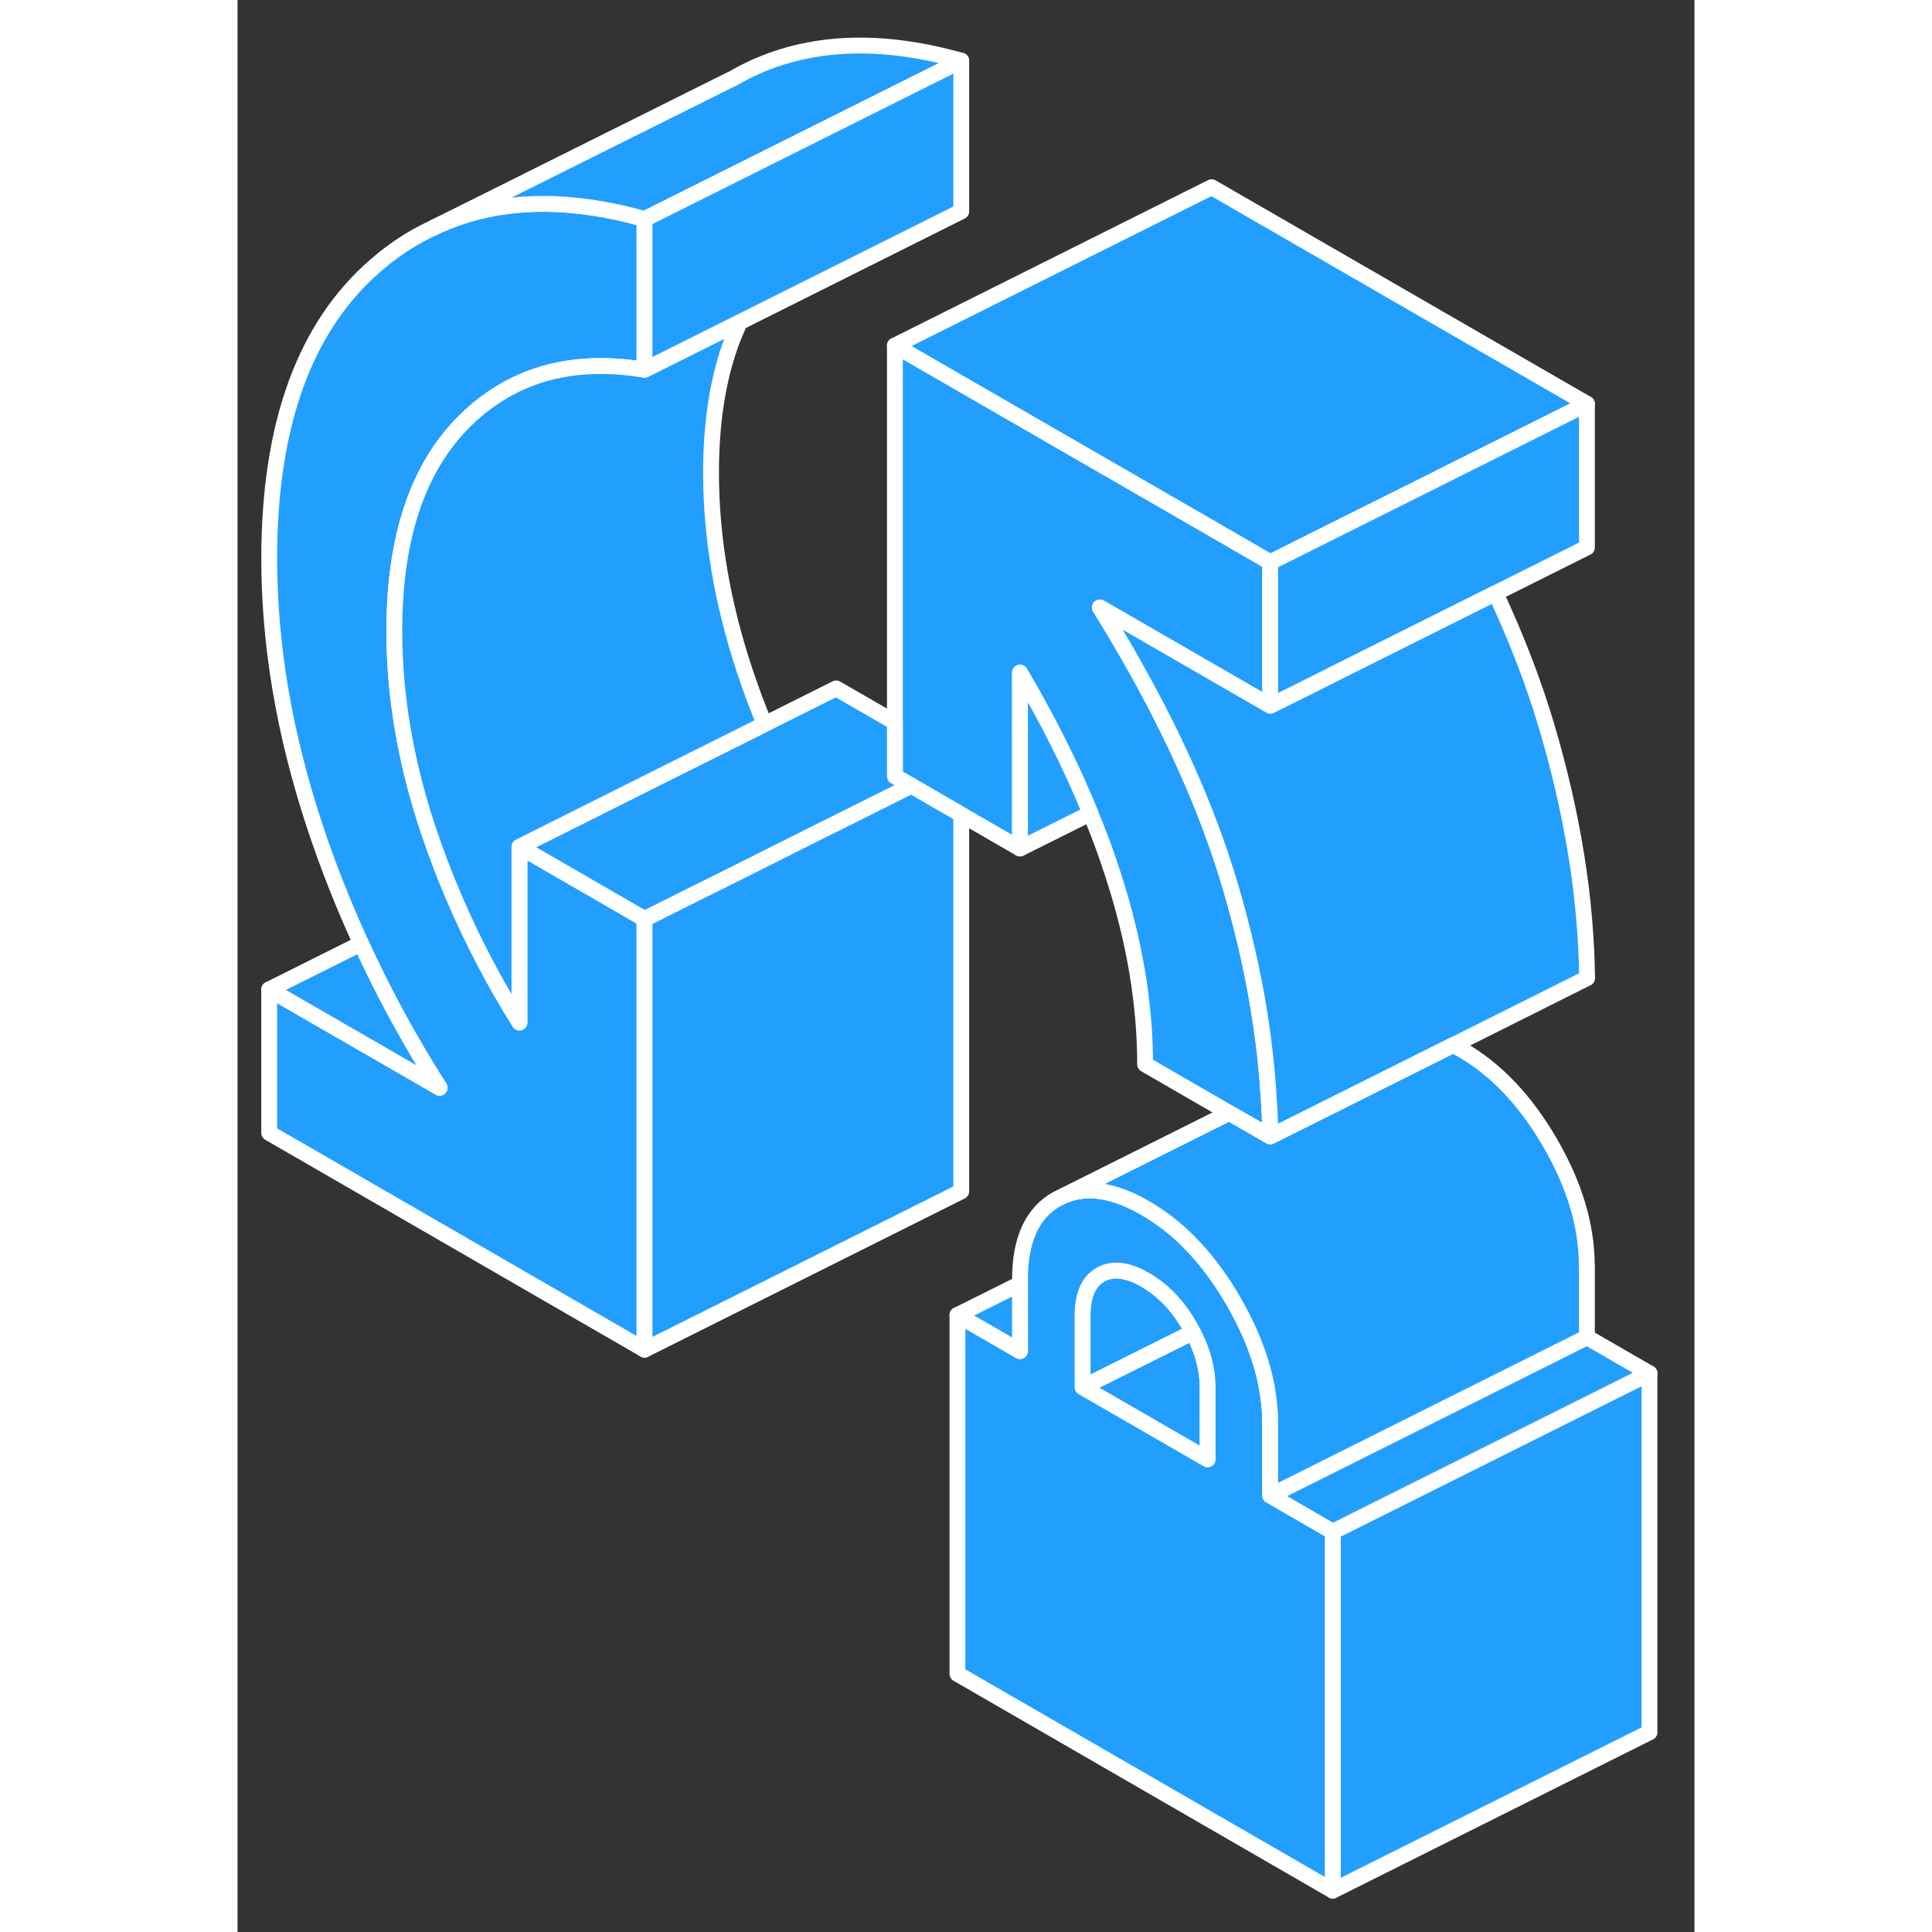 <svg width="48" height="48" viewBox="0 0 92 122" fill="#229EFF" xmlns="http://www.w3.org/2000/svg" stroke-width="1px" stroke-linecap="round" stroke-linejoin="round"><rect x="0" y="0" width="92" height="122" fill="#333333" stroke="none"/><path d="M61.26 87.63V92.16L53.36 87.6L60.33 84.12C60.95 85.3 61.26 86.47 61.26 87.63Z" stroke="white" stroke-linejoin="round"/><path d="M60.33 84.12L53.36 87.6V83.06C53.36 81.78 53.74 80.92 54.49 80.49C55.25 80.06 56.19 80.17 57.31 80.81C58.43 81.46 59.37 82.43 60.12 83.74C60.19 83.87 60.26 83.99 60.33 84.12Z" stroke="white" stroke-linejoin="round"/><path d="M65.21 44.57L54.45 38.36C56.59 41.81 58.39 45.14 59.84 48.37C61.02 50.98 61.96 53.52 62.69 55.98C64.02 60.49 64.82 64.85 65.09 69.04C65.16 69.96 65.2 70.87 65.21 71.77L62.62 70.28L57.31 67.21C57.31 63.36 56.63 59.36 55.28 55.22C54.87 53.94 54.4 52.66 53.86 51.36C52.67 48.45 51.19 45.49 49.41 42.47V53.58L45.7 51.44L42.54 49.61L41.51 49.02V21.82L61.51 33.36L65.21 35.5V44.57Z" stroke="white" stroke-linejoin="round"/><path d="M14.34 26.59C11.38 29.53 9.9 33.94 9.9 39.84C9.9 43.92 10.61 48.09 12.02 52.34C12.51 53.8 13.05 55.24 13.66 56.65C14.82 59.37 16.2 62.01 17.8 64.57V53.47L18.83 54.06L22 55.89L25.7 58.03V85.23L2 71.54V62.48L12.76 68.69C10.88 65.74 9.22 62.7 7.8 59.58C6.68 57.14 5.7 54.66 4.86 52.12C2.95 46.33 2 40.72 2 35.28C2 26.81 4.24 20.64 8.71 16.77C9.74 15.87 10.84 15.13 12 14.56L12.43 14.35C15.78 12.77 19.65 12.46 24.03 13.41C24.58 13.53 25.14 13.67 25.7 13.83V23.35C24.42 23.14 23.21 23.07 22.06 23.14C19.06 23.32 16.49 24.47 14.34 26.59Z" stroke="white" stroke-linejoin="round"/><path d="M89.16 86.72V109.39L69.16 119.39V96.72L89.16 86.72Z" stroke="white" stroke-linejoin="round"/><path d="M65.46 94.58L65.21 94.44V89.91C65.21 87.58 64.54 85.17 63.18 82.69C63.09 82.51 62.99 82.34 62.89 82.16C61.52 79.8 59.91 77.99 58.05 76.74C57.81 76.58 57.56 76.42 57.31 76.28C55.36 75.15 53.67 74.89 52.22 75.48L51.73 75.72C50.18 76.6 49.41 78.29 49.41 80.78V85.32L45.46 83.04V105.7L69.16 119.39V96.72L65.46 94.58ZM61.26 92.16L53.36 87.6V83.06C53.36 81.78 53.74 80.92 54.49 80.49C55.25 80.06 56.19 80.17 57.31 80.81C58.43 81.46 59.37 82.43 60.12 83.74C60.19 83.87 60.26 83.99 60.33 84.12C60.95 85.3 61.26 86.47 61.26 87.63V92.16Z" stroke="white" stroke-linejoin="round"/><path d="M89.16 86.72L69.16 96.72L65.46 94.58V94.32L85.21 84.44L89.16 86.72Z" stroke="white" stroke-linejoin="round"/><path d="M85.21 25.5V34.57L79.43 37.46L73.47 40.44L69.41 42.47L68.38 42.99L65.21 44.57V35.5L69.41 33.4L69.83 33.19L75.62 30.3L76.79 29.71L85.21 25.5Z" stroke="white" stroke-linejoin="round"/><path d="M85.21 25.5L76.79 29.71L75.62 30.3L69.83 33.19L69.41 33.4L65.21 35.5L61.51 33.36L41.51 21.82L61.51 11.82L85.21 25.5Z" stroke="white" stroke-linejoin="round"/><path d="M85.21 61.77L76.78 65.99L69.49 69.63L65.22 71.77C65.21 70.87 65.17 69.96 65.1 69.04C64.83 64.85 64.03 60.49 62.7 55.98C61.97 53.52 61.03 50.98 59.85 48.37C58.4 45.14 56.6 41.81 54.46 38.36L65.22 44.57L68.39 42.99L69.42 42.47L73.48 40.44L79.44 37.46C80.81 40.4 81.89 43.23 82.7 45.98C84.32 51.48 85.16 56.75 85.22 61.77H85.21Z" stroke="white" stroke-linejoin="round"/><path d="M45.7 51.44V75.23L25.7 85.23V58.03L28.87 56.44L30.83 55.47L36.61 52.57L37.8 51.98L42.54 49.61L45.7 51.44Z" stroke="white" stroke-linejoin="round"/><path d="M42.54 49.61L37.8 51.98L36.61 52.57L30.83 55.47L28.87 56.44L25.7 58.03L22 55.89L18.83 54.06L17.8 53.47L27.39 48.67L33.28 45.73L37.8 43.47L41.51 45.61V49.02L42.54 49.61Z" stroke="white" stroke-linejoin="round"/><path d="M33.28 45.73L27.39 48.67L17.8 53.47V64.57C16.2 62.01 14.82 59.37 13.66 56.65C13.05 55.24 12.51 53.8 12.02 52.34C10.61 48.09 9.9 43.92 9.9 39.84C9.9 33.94 11.38 29.53 14.34 26.59C16.49 24.47 19.06 23.32 22.06 23.14C23.21 23.07 24.42 23.14 25.7 23.35L31.72 20.34C30.51 22.9 29.9 26.06 29.9 29.84C29.9 33.92 30.61 38.09 32.02 42.34C32.4 43.48 32.82 44.61 33.28 45.73Z" stroke="white" stroke-linejoin="round"/><path d="M45.7 3.83V13.35L31.72 20.34L25.7 23.35V13.83L45.7 3.83Z" stroke="white" stroke-linejoin="round"/><path d="M45.7 3.83L25.7 13.83C25.14 13.67 24.58 13.53 24.03 13.41C19.65 12.46 15.78 12.77 12.43 14.35L31.22 4.98H31.24C35.26 2.63 40.08 2.25 45.7 3.83Z" stroke="white" stroke-linejoin="round"/><path d="M53.86 51.36L49.41 53.58V42.47C51.19 45.49 52.67 48.45 53.86 51.36Z" stroke="white" stroke-linejoin="round"/><path d="M12.76 68.69L2 62.48L7.8 59.58C9.22 62.7 10.88 65.74 12.76 68.69Z" stroke="white" stroke-linejoin="round"/><path d="M49.41 81.07V85.32L45.46 83.04L49.41 81.07Z" stroke="white" stroke-linejoin="round"/><path d="M85.21 79.91V84.44L65.46 94.32L65.21 94.44V89.91C65.21 87.58 64.54 85.17 63.18 82.69C63.09 82.51 62.99 82.34 62.89 82.16C61.52 79.8 59.91 77.99 58.05 76.74C57.81 76.58 57.56 76.42 57.31 76.28C55.36 75.15 53.67 74.89 52.22 75.48L62.62 70.28L65.21 71.77L69.48 69.64L76.77 65.99C76.94 66.08 77.12 66.18 77.3 66.28C79.47 67.53 81.33 69.49 82.88 72.16C84.43 74.83 85.2 77.41 85.2 79.91H85.21Z" stroke="white" stroke-linejoin="round"/></svg>